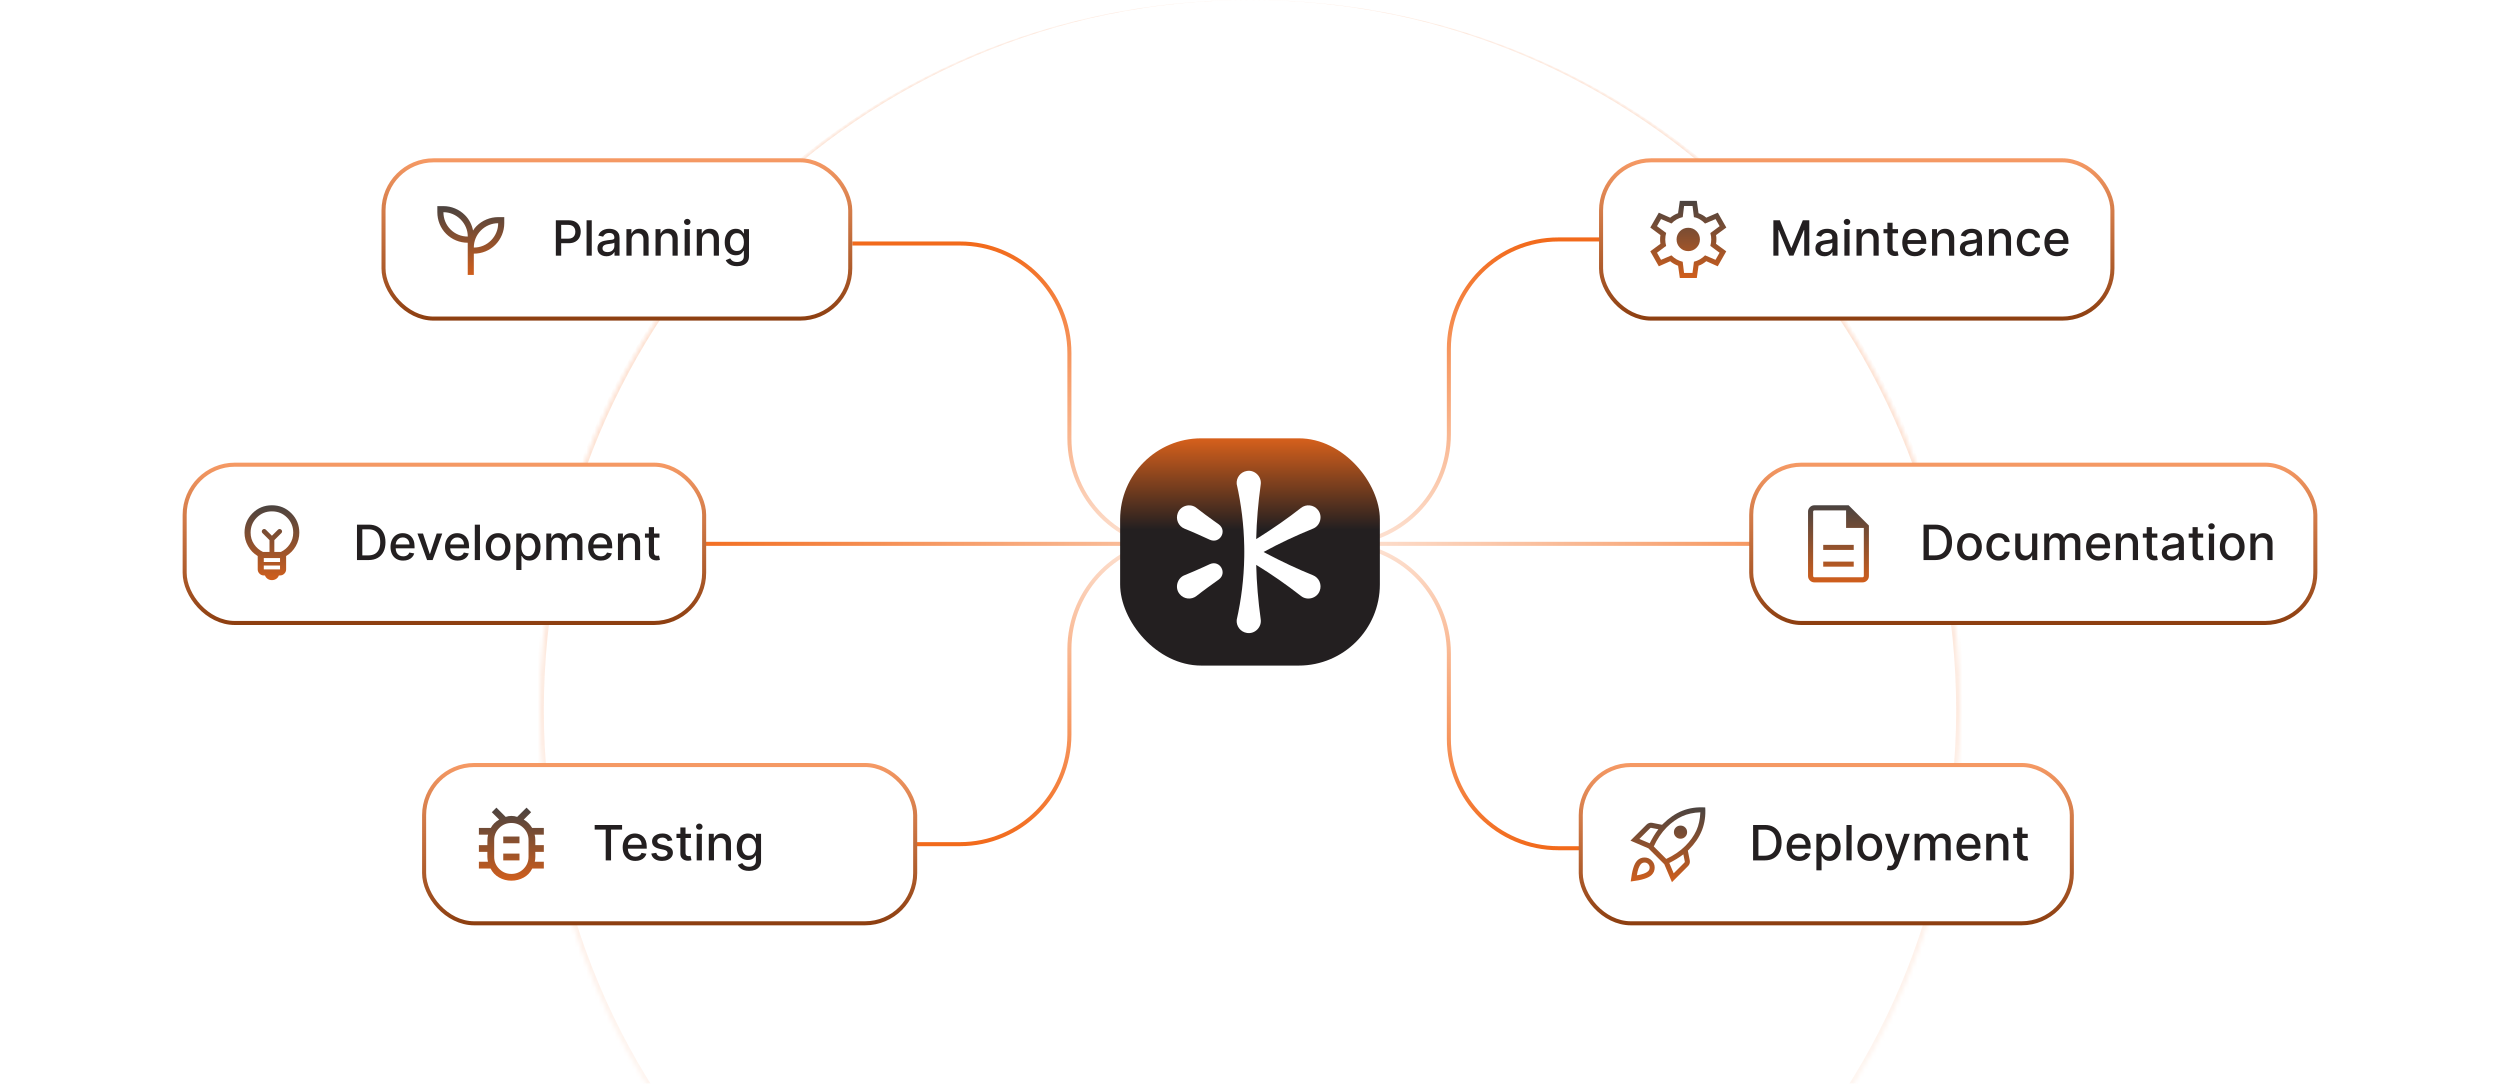 <svg width="616" height="267" viewBox="0 0 616 267" fill="none" xmlns="http://www.w3.org/2000/svg">
<g clip-path="url(#clip0_3183_6827)">
<path d="M165 134H330.5" stroke="url(#paint0_linear_3183_6827)"/>
<path d="M496 134H330.5" stroke="url(#paint1_linear_3183_6827)"/>
<path d="M210 60H236.5C251.412 60 263.5 72.088 263.5 87V108C263.5 122.912 275.588 135 290.5 135H314.5" stroke="url(#paint2_linear_3183_6827)"/>
<path d="M210 208H236.5C251.412 208 263.5 195.912 263.5 181V160C263.5 145.088 275.588 133 290.5 133H314.5" stroke="url(#paint3_linear_3183_6827)"/>
<path d="M410.5 59H384C369.088 59 357 71.088 357 86V107C357 121.912 344.912 134 330 134H306" stroke="url(#paint4_linear_3183_6827)"/>
<path d="M410.5 209H384C369.088 209 357 196.912 357 182V161C357 146.088 344.912 134 330 134H306" stroke="url(#paint5_linear_3183_6827)"/>
<mask id="path-7-inside-1_3183_6827" fill="white">
<path d="M133 175C133 78.35 211.35 0 308 0C404.65 0 483 78.35 483 175C483 271.65 404.65 350 308 350C211.35 350 133 271.65 133 175Z"/>
</mask>
<path d="M133 0H483H133ZM484 175.5C484 272.426 405.426 351 308.5 351H307.5C210.574 351 132 272.426 132 175.5L134 175C134 271.098 211.902 349 308 349C404.098 349 482 271.098 482 175L484 175.5ZM307.5 351C210.574 351 132 272.426 132 175.5C132 78.574 210.574 0 307.5 0H308C211.902 0 134 78.35 134 175C134 271.098 211.902 349 308 349L307.5 351ZM308.5 0C405.426 0 484 78.574 484 175.5C484 272.426 405.426 351 308.5 351L308 349C404.098 349 482 271.098 482 175C482 78.35 404.098 0 308 0H308.5Z" fill="url(#paint6_linear_3183_6827)" mask="url(#path-7-inside-1_3183_6827)"/>
<g filter="url(#filter0_d_3183_6827)">
<rect x="276" y="106" width="64" height="56" rx="20" fill="url(#paint7_linear_3183_6827)"/>
<path d="M323.487 139.728C319.63 138.175 315.874 136.394 312.197 134.462C311.915 134.311 311.634 134.159 311.353 134.004C315.278 131.855 319.339 129.959 323.487 128.272C325.328 127.581 325.988 125.156 324.729 123.632C323.701 122.346 321.827 122.136 320.543 123.165C317.271 125.733 313.852 128.1 310.343 130.321C310.072 130.492 309.8 130.658 309.526 130.825C309.631 126.346 310.021 121.877 310.634 117.437C310.958 115.495 309.189 113.71 307.242 114.04C305.672 114.278 304.574 115.704 304.723 117.267C305.835 122.205 306.474 127.298 306.576 132.505C306.58 132.718 306.584 132.931 306.587 133.144C306.59 133.387 306.592 133.629 306.593 133.872C306.593 133.915 306.593 133.957 306.593 134C306.593 134.04 306.593 134.078 306.593 134.118C306.593 134.121 306.593 134.124 306.593 134.126C306.593 134.387 306.59 134.647 306.587 134.907C306.587 134.944 306.587 134.982 306.586 135.019C306.586 135.114 306.583 135.208 306.582 135.303C306.491 140.577 305.851 145.733 304.725 150.732C304.577 152.296 305.673 153.722 307.243 153.96C309.191 154.29 310.959 152.506 310.636 150.563C310.023 146.126 309.632 141.66 309.527 137.184C313.346 139.512 317.014 142.085 320.544 144.835C322.061 146.087 324.489 145.445 325.177 143.591C325.776 142.058 325.021 140.327 323.488 139.727L323.487 139.728Z" fill="white"/>
<path d="M298.121 136.998C297.609 137.238 297.095 137.474 296.578 137.706C295.026 138.404 293.471 139.097 291.888 139.727C290.054 140.421 289.397 142.836 290.649 144.358C291.673 145.647 293.546 145.86 294.834 144.834C295.28 144.479 295.731 144.135 296.185 143.791C296.641 143.451 297.094 143.11 297.552 142.777C298.466 142.108 299.383 141.441 300.312 140.793C302.464 139.207 300.591 135.921 298.121 136.995V136.998Z" fill="white"/>
<path d="M300.311 127.204C299.847 126.88 299.385 126.551 298.927 126.22C297.547 125.222 296.17 124.222 294.833 123.164C293.317 121.919 290.898 122.559 290.208 124.405C289.605 125.937 290.357 127.669 291.888 128.273C292.417 128.482 292.942 128.702 293.465 128.922C293.986 129.147 294.508 129.37 295.025 129.602C296.061 130.059 297.096 130.521 298.121 131.003C300.568 132.076 302.476 128.81 300.311 127.205V127.204Z" fill="white"/>
</g>
<rect x="94.5" y="39.5" width="115" height="39" rx="12.357" fill="white"/>
<rect x="94.5" y="39.5" width="115" height="39" rx="12.357" stroke="url(#paint8_linear_3183_6827)"/>
<mask id="mask0_3183_6827" style="mask-type:alpha" maskUnits="userSpaceOnUse" x="104" y="47" width="24" height="24">
<rect x="104" y="47" width="24" height="24" fill="#D9D9D9"/>
</mask>
<g mask="url(#mask0_3183_6827)">
<path d="M115.25 67.75V59.813C114.247 59.813 113.287 59.624 112.367 59.244C111.448 58.865 110.636 58.322 109.931 57.617C109.226 56.912 108.688 56.098 108.317 55.175C107.945 54.252 107.76 53.29 107.76 52.288V50.788H109.26C110.244 50.788 111.196 50.98 112.118 51.364C113.039 51.747 113.851 52.29 114.554 52.994C115.077 53.517 115.506 54.102 115.841 54.747C116.177 55.393 116.417 56.078 116.562 56.804C116.677 56.604 116.805 56.414 116.947 56.236C117.089 56.057 117.247 55.88 117.421 55.706C118.125 55.002 118.939 54.458 119.863 54.075C120.786 53.692 121.748 53.5 122.75 53.5H124.25V55C124.25 56.002 124.058 56.965 123.675 57.888C123.291 58.812 122.747 59.626 122.043 60.33C121.339 61.034 120.531 61.572 119.62 61.943C118.709 62.314 117.752 62.5 116.75 62.5V67.75H115.25ZM115.26 58.288C115.26 57.489 115.106 56.726 114.797 56.001C114.489 55.276 114.051 54.63 113.485 54.063C112.918 53.497 112.272 53.059 111.547 52.751C110.822 52.443 110.06 52.288 109.26 52.288C109.26 53.089 109.41 53.855 109.71 54.589C110.01 55.322 110.443 55.972 111.01 56.538C111.576 57.105 112.226 57.538 112.96 57.839C113.693 58.139 114.46 58.288 115.26 58.288ZM116.75 61C117.55 61 118.312 60.85 119.038 60.55C119.763 60.25 120.408 59.817 120.975 59.25C121.542 58.683 121.979 58.033 122.288 57.3C122.596 56.567 122.75 55.8 122.75 55C121.95 55 121.183 55.154 120.45 55.462C119.717 55.771 119.067 56.208 118.5 56.775C117.933 57.342 117.5 57.987 117.2 58.712C116.9 59.438 116.75 60.2 116.75 61Z" fill="url(#paint9_linear_3183_6827)"/>
</g>
<path d="M136.959 63V54.273H140.07C140.749 54.273 141.311 54.396 141.757 54.644C142.203 54.891 142.537 55.229 142.759 55.658C142.98 56.084 143.091 56.564 143.091 57.098C143.091 57.635 142.979 58.118 142.754 58.547C142.533 58.973 142.197 59.311 141.749 59.561C141.303 59.808 140.741 59.932 140.065 59.932H137.926V58.815H139.946C140.375 58.815 140.723 58.742 140.99 58.594C141.257 58.443 141.453 58.239 141.578 57.98C141.703 57.722 141.766 57.428 141.766 57.098C141.766 56.769 141.703 56.476 141.578 56.22C141.453 55.965 141.256 55.764 140.986 55.619C140.719 55.474 140.366 55.402 139.929 55.402H138.276V63H136.959ZM145.806 54.273V63H144.532V54.273H145.806ZM149.425 63.145C149.011 63.145 148.636 63.068 148.3 62.915C147.965 62.758 147.7 62.533 147.504 62.237C147.31 61.942 147.214 61.58 147.214 61.151C147.214 60.781 147.285 60.477 147.427 60.239C147.569 60 147.761 59.811 148.002 59.672C148.244 59.533 148.513 59.428 148.812 59.356C149.11 59.285 149.414 59.231 149.724 59.195C150.116 59.149 150.434 59.112 150.678 59.084C150.923 59.053 151.1 59.003 151.211 58.935C151.322 58.867 151.377 58.756 151.377 58.602V58.572C151.377 58.2 151.272 57.912 151.062 57.707C150.854 57.503 150.545 57.401 150.133 57.401C149.704 57.401 149.366 57.496 149.119 57.686C148.874 57.874 148.705 58.082 148.612 58.312L147.414 58.04C147.556 57.642 147.763 57.321 148.036 57.077C148.312 56.83 148.629 56.651 148.987 56.54C149.344 56.426 149.721 56.369 150.116 56.369C150.377 56.369 150.654 56.401 150.947 56.463C151.242 56.523 151.518 56.633 151.773 56.795C152.032 56.957 152.244 57.189 152.408 57.49C152.573 57.788 152.656 58.176 152.656 58.653V63H151.411V62.105H151.36C151.278 62.27 151.154 62.432 150.989 62.591C150.825 62.75 150.613 62.882 150.354 62.987C150.096 63.092 149.786 63.145 149.425 63.145ZM149.702 62.122C150.055 62.122 150.356 62.053 150.606 61.913C150.859 61.774 151.05 61.592 151.181 61.368C151.315 61.141 151.381 60.898 151.381 60.639V59.795C151.336 59.841 151.248 59.883 151.117 59.923C150.989 59.96 150.843 59.993 150.678 60.021C150.513 60.047 150.353 60.071 150.197 60.094C150.04 60.114 149.91 60.131 149.805 60.145C149.558 60.176 149.332 60.229 149.127 60.303C148.925 60.376 148.763 60.483 148.641 60.622C148.522 60.758 148.462 60.94 148.462 61.168C148.462 61.483 148.579 61.722 148.812 61.883C149.045 62.043 149.342 62.122 149.702 62.122ZM155.627 59.114V63H154.353V56.455H155.576V57.52H155.657C155.807 57.173 156.043 56.895 156.364 56.685C156.688 56.474 157.096 56.369 157.587 56.369C158.033 56.369 158.424 56.463 158.759 56.651C159.094 56.835 159.354 57.111 159.539 57.477C159.723 57.844 159.816 58.297 159.816 58.837V63H158.542V58.99C158.542 58.516 158.418 58.145 158.171 57.878C157.924 57.608 157.584 57.473 157.152 57.473C156.857 57.473 156.594 57.537 156.364 57.665C156.137 57.793 155.956 57.98 155.823 58.227C155.692 58.472 155.627 58.767 155.627 59.114ZM162.799 59.114V63H161.525V56.455H162.748V57.52H162.828C162.979 57.173 163.215 56.895 163.536 56.685C163.86 56.474 164.267 56.369 164.759 56.369C165.205 56.369 165.596 56.463 165.931 56.651C166.266 56.835 166.526 57.111 166.711 57.477C166.895 57.844 166.988 58.297 166.988 58.837V63H165.713V58.99C165.713 58.516 165.59 58.145 165.343 57.878C165.096 57.608 164.756 57.473 164.324 57.473C164.029 57.473 163.766 57.537 163.536 57.665C163.309 57.793 163.128 57.98 162.995 58.227C162.864 58.472 162.799 58.767 162.799 59.114ZM168.696 63V56.455H169.971V63H168.696ZM169.34 55.445C169.118 55.445 168.928 55.371 168.769 55.223C168.613 55.072 168.534 54.894 168.534 54.686C168.534 54.476 168.613 54.297 168.769 54.149C168.928 53.999 169.118 53.923 169.34 53.923C169.561 53.923 169.75 53.999 169.907 54.149C170.066 54.297 170.145 54.476 170.145 54.686C170.145 54.894 170.066 55.072 169.907 55.223C169.75 55.371 169.561 55.445 169.34 55.445ZM172.959 59.114V63H171.685V56.455H172.908V57.52H172.989C173.139 57.173 173.375 56.895 173.696 56.685C174.02 56.474 174.428 56.369 174.919 56.369C175.365 56.369 175.756 56.463 176.091 56.651C176.426 56.835 176.686 57.111 176.871 57.477C177.055 57.844 177.148 58.297 177.148 58.837V63H175.874V58.99C175.874 58.516 175.75 58.145 175.503 57.878C175.256 57.608 174.916 57.473 174.484 57.473C174.189 57.473 173.926 57.537 173.696 57.665C173.469 57.793 173.288 57.98 173.155 58.227C173.024 58.472 172.959 58.767 172.959 59.114ZM181.601 65.591C181.081 65.591 180.634 65.523 180.259 65.386C179.886 65.25 179.582 65.07 179.347 64.845C179.111 64.621 178.935 64.375 178.818 64.108L179.913 63.656C179.99 63.781 180.092 63.913 180.22 64.053C180.351 64.195 180.527 64.315 180.749 64.415C180.973 64.514 181.261 64.564 181.614 64.564C182.097 64.564 182.496 64.446 182.811 64.21C183.126 63.977 183.284 63.605 183.284 63.094V61.807H183.203C183.126 61.946 183.016 62.101 182.871 62.271C182.729 62.442 182.533 62.59 182.283 62.715C182.033 62.84 181.707 62.902 181.307 62.902C180.79 62.902 180.324 62.781 179.909 62.54C179.497 62.295 179.17 61.936 178.929 61.462C178.69 60.984 178.571 60.398 178.571 59.702C178.571 59.006 178.689 58.409 178.925 57.912C179.163 57.415 179.49 57.034 179.905 56.77C180.32 56.503 180.79 56.369 181.315 56.369C181.722 56.369 182.05 56.438 182.3 56.574C182.55 56.707 182.744 56.864 182.884 57.043C183.026 57.222 183.135 57.379 183.212 57.516H183.305V56.455H184.554V63.145C184.554 63.707 184.423 64.169 184.162 64.53C183.901 64.891 183.547 65.158 183.101 65.331C182.658 65.504 182.158 65.591 181.601 65.591ZM181.588 61.845C181.955 61.845 182.264 61.76 182.517 61.59C182.773 61.416 182.966 61.169 183.097 60.848C183.23 60.524 183.297 60.136 183.297 59.685C183.297 59.244 183.232 58.856 183.101 58.521C182.97 58.186 182.778 57.925 182.526 57.737C182.273 57.547 181.96 57.452 181.588 57.452C181.205 57.452 180.885 57.551 180.629 57.75C180.374 57.946 180.18 58.213 180.05 58.551C179.922 58.889 179.858 59.267 179.858 59.685C179.858 60.114 179.923 60.49 180.054 60.814C180.185 61.138 180.378 61.391 180.634 61.572C180.892 61.754 181.21 61.845 181.588 61.845Z" fill="#231F20"/>
<rect x="45.5" y="114.5" width="128" height="39" rx="12.357" fill="white"/>
<rect x="45.5" y="114.5" width="128" height="39" rx="12.357" stroke="url(#paint10_linear_3183_6827)"/>
<mask id="mask1_3183_6827" style="mask-type:alpha" maskUnits="userSpaceOnUse" x="55" y="122" width="24" height="24">
<rect x="55" y="122" width="24" height="24" fill="#D9D9D9"/>
</mask>
<g mask="url(#mask1_3183_6827)">
<path d="M67 142.942C66.599 142.942 66.244 142.837 65.936 142.625C65.627 142.413 65.412 142.136 65.288 141.792H65C64.591 141.792 64.239 141.645 63.943 141.349C63.648 141.054 63.5 140.701 63.5 140.292V137.012C62.491 136.4 61.697 135.58 61.118 134.552C60.539 133.524 60.25 132.423 60.25 131.25C60.25 129.368 60.904 127.772 62.214 126.463C63.523 125.154 65.118 124.5 67 124.5C68.882 124.5 70.478 125.154 71.787 126.463C73.096 127.772 73.75 129.368 73.75 131.25C73.75 132.444 73.461 133.549 72.882 134.567C72.303 135.585 71.509 136.4 70.5 137.012V140.292C70.5 140.701 70.352 141.054 70.057 141.349C69.761 141.645 69.409 141.792 69 141.792H68.712C68.588 142.136 68.373 142.413 68.064 142.625C67.756 142.837 67.401 142.942 67 142.942ZM65 140.292H69V139.354H65V140.292ZM65 138.469H69V137.5H65V138.469ZM64.8 136H66.404V133.089L64.681 131.365C64.563 131.247 64.502 131.109 64.499 130.951C64.496 130.793 64.556 130.651 64.681 130.527C64.805 130.403 64.945 130.341 65.1 130.341C65.255 130.341 65.395 130.403 65.519 130.527L67 132.008L68.481 130.527C68.599 130.409 68.737 130.348 68.895 130.345C69.054 130.342 69.195 130.403 69.319 130.527C69.444 130.651 69.506 130.791 69.506 130.946C69.506 131.101 69.444 131.241 69.319 131.365L67.596 133.089V136H69.2C70.1 135.567 70.833 134.929 71.4 134.088C71.967 133.246 72.25 132.3 72.25 131.25C72.25 129.783 71.742 128.542 70.725 127.525C69.708 126.508 68.467 126 67 126C65.533 126 64.292 126.508 63.275 127.525C62.258 128.542 61.75 129.783 61.75 131.25C61.75 132.3 62.033 133.246 62.6 134.088C63.167 134.929 63.9 135.567 64.8 136Z" fill="url(#paint11_linear_3183_6827)"/>
</g>
<path d="M90.784 138H87.959V129.273H90.874C91.729 129.273 92.463 129.447 93.077 129.797C93.69 130.143 94.16 130.642 94.487 131.293C94.817 131.94 94.981 132.717 94.981 133.624C94.981 134.533 94.815 135.314 94.483 135.967C94.153 136.621 93.676 137.124 93.051 137.476C92.426 137.825 91.671 138 90.784 138ZM89.276 136.849H90.712C91.376 136.849 91.929 136.724 92.369 136.474C92.81 136.222 93.139 135.857 93.358 135.379C93.577 134.899 93.686 134.314 93.686 133.624C93.686 132.939 93.577 132.358 93.358 131.881C93.142 131.403 92.82 131.041 92.391 130.794C91.962 130.547 91.429 130.423 90.793 130.423H89.276V136.849ZM99.338 138.132C98.693 138.132 98.137 137.994 97.671 137.719C97.209 137.44 96.85 137.05 96.598 136.547C96.348 136.041 96.223 135.449 96.223 134.77C96.223 134.099 96.348 133.509 96.598 132.997C96.85 132.486 97.203 132.087 97.654 131.8C98.109 131.513 98.64 131.369 99.248 131.369C99.618 131.369 99.975 131.43 100.322 131.553C100.669 131.675 100.98 131.866 101.255 132.128C101.531 132.389 101.748 132.729 101.907 133.146C102.066 133.561 102.146 134.065 102.146 134.659V135.111H96.943V134.156H100.897C100.897 133.821 100.829 133.524 100.693 133.266C100.556 133.004 100.365 132.798 100.118 132.648C99.873 132.497 99.586 132.422 99.257 132.422C98.899 132.422 98.586 132.51 98.319 132.686C98.055 132.859 97.85 133.087 97.706 133.368C97.564 133.646 97.493 133.949 97.493 134.276V135.021C97.493 135.459 97.569 135.831 97.723 136.138C97.879 136.445 98.096 136.679 98.375 136.841C98.653 137 98.978 137.08 99.35 137.08C99.592 137.08 99.812 137.045 100.011 136.977C100.21 136.906 100.382 136.801 100.527 136.662C100.672 136.523 100.782 136.351 100.859 136.146L102.065 136.364C101.968 136.719 101.795 137.03 101.545 137.297C101.298 137.561 100.987 137.767 100.612 137.915C100.24 138.06 99.815 138.132 99.338 138.132ZM108.972 131.455L106.598 138H105.234L102.857 131.455H104.224L105.882 136.491H105.95L107.604 131.455H108.972ZM112.767 138.132C112.123 138.132 111.567 137.994 111.101 137.719C110.638 137.44 110.28 137.05 110.027 136.547C109.777 136.041 109.652 135.449 109.652 134.77C109.652 134.099 109.777 133.509 110.027 132.997C110.28 132.486 110.632 132.087 111.084 131.8C111.539 131.513 112.07 131.369 112.678 131.369C113.047 131.369 113.405 131.43 113.752 131.553C114.098 131.675 114.409 131.866 114.685 132.128C114.961 132.389 115.178 132.729 115.337 133.146C115.496 133.561 115.576 134.065 115.576 134.659V135.111H110.373V134.156H114.327C114.327 133.821 114.259 133.524 114.123 133.266C113.986 133.004 113.794 132.798 113.547 132.648C113.303 132.497 113.016 132.422 112.686 132.422C112.328 132.422 112.016 132.51 111.749 132.686C111.485 132.859 111.28 133.087 111.135 133.368C110.993 133.646 110.922 133.949 110.922 134.276V135.021C110.922 135.459 110.999 135.831 111.152 136.138C111.309 136.445 111.526 136.679 111.804 136.841C112.083 137 112.408 137.08 112.78 137.08C113.022 137.08 113.242 137.045 113.441 136.977C113.64 136.906 113.811 136.801 113.956 136.662C114.101 136.523 114.212 136.351 114.289 136.146L115.495 136.364C115.398 136.719 115.225 137.03 114.975 137.297C114.728 137.561 114.417 137.767 114.042 137.915C113.669 138.06 113.245 138.132 112.767 138.132ZM118.263 129.273V138H116.989V129.273H118.263ZM122.735 138.132C122.121 138.132 121.586 137.991 121.128 137.71C120.671 137.429 120.316 137.036 120.063 136.53C119.81 136.024 119.684 135.433 119.684 134.757C119.684 134.078 119.81 133.484 120.063 132.976C120.316 132.467 120.671 132.072 121.128 131.791C121.586 131.51 122.121 131.369 122.735 131.369C123.348 131.369 123.884 131.51 124.341 131.791C124.799 132.072 125.154 132.467 125.407 132.976C125.659 133.484 125.786 134.078 125.786 134.757C125.786 135.433 125.659 136.024 125.407 136.53C125.154 137.036 124.799 137.429 124.341 137.71C123.884 137.991 123.348 138.132 122.735 138.132ZM122.739 137.062C123.137 137.062 123.466 136.957 123.728 136.747C123.989 136.537 124.182 136.257 124.307 135.908C124.435 135.558 124.499 135.173 124.499 134.753C124.499 134.335 124.435 133.952 124.307 133.602C124.182 133.25 123.989 132.967 123.728 132.754C123.466 132.541 123.137 132.435 122.739 132.435C122.338 132.435 122.006 132.541 121.742 132.754C121.48 132.967 121.286 133.25 121.158 133.602C121.033 133.952 120.971 134.335 120.971 134.753C120.971 135.173 121.033 135.558 121.158 135.908C121.286 136.257 121.48 136.537 121.742 136.747C122.006 136.957 122.338 137.062 122.739 137.062ZM127.208 140.455V131.455H128.452V132.516H128.559C128.633 132.379 128.739 132.222 128.879 132.043C129.018 131.864 129.211 131.707 129.458 131.574C129.705 131.438 130.032 131.369 130.438 131.369C130.967 131.369 131.438 131.503 131.853 131.77C132.268 132.037 132.593 132.422 132.829 132.925C133.067 133.428 133.187 134.033 133.187 134.74C133.187 135.447 133.069 136.054 132.833 136.56C132.597 137.062 132.273 137.45 131.862 137.723C131.45 137.993 130.979 138.128 130.451 138.128C130.053 138.128 129.728 138.061 129.475 137.928C129.225 137.794 129.029 137.638 128.887 137.459C128.745 137.28 128.636 137.121 128.559 136.982H128.482V140.455H127.208ZM128.457 134.727C128.457 135.187 128.523 135.591 128.657 135.938C128.79 136.284 128.984 136.555 129.237 136.751C129.489 136.945 129.799 137.041 130.165 137.041C130.546 137.041 130.864 136.94 131.12 136.739C131.376 136.534 131.569 136.257 131.7 135.908C131.833 135.558 131.9 135.165 131.9 134.727C131.9 134.295 131.835 133.908 131.704 133.564C131.576 133.22 131.383 132.949 131.124 132.75C130.869 132.551 130.549 132.452 130.165 132.452C129.796 132.452 129.484 132.547 129.228 132.737C128.975 132.928 128.783 133.193 128.653 133.534C128.522 133.875 128.457 134.273 128.457 134.727ZM134.614 138V131.455H135.837V132.52H135.918C136.055 132.159 136.278 131.878 136.587 131.676C136.897 131.472 137.268 131.369 137.7 131.369C138.137 131.369 138.504 131.472 138.799 131.676C139.097 131.881 139.317 132.162 139.46 132.52H139.528C139.684 132.17 139.933 131.892 140.273 131.685C140.614 131.474 141.021 131.369 141.492 131.369C142.086 131.369 142.57 131.555 142.945 131.928C143.323 132.3 143.512 132.861 143.512 133.611V138H142.238V133.73C142.238 133.287 142.117 132.966 141.876 132.767C141.634 132.568 141.346 132.469 141.011 132.469C140.596 132.469 140.273 132.597 140.043 132.852C139.813 133.105 139.698 133.43 139.698 133.828V138H138.428V133.649C138.428 133.294 138.317 133.009 138.096 132.793C137.874 132.577 137.586 132.469 137.231 132.469C136.989 132.469 136.766 132.533 136.562 132.661C136.36 132.786 136.197 132.96 136.072 133.185C135.95 133.409 135.888 133.669 135.888 133.964V138H134.614ZM148.041 138.132C147.396 138.132 146.841 137.994 146.375 137.719C145.912 137.44 145.554 137.05 145.301 136.547C145.051 136.041 144.926 135.449 144.926 134.77C144.926 134.099 145.051 133.509 145.301 132.997C145.554 132.486 145.906 132.087 146.358 131.8C146.812 131.513 147.343 131.369 147.951 131.369C148.321 131.369 148.679 131.43 149.025 131.553C149.372 131.675 149.683 131.866 149.958 132.128C150.234 132.389 150.451 132.729 150.61 133.146C150.77 133.561 150.849 134.065 150.849 134.659V135.111H145.646V134.156H149.6C149.6 133.821 149.532 133.524 149.396 133.266C149.26 133.004 149.068 132.798 148.821 132.648C148.576 132.497 148.289 132.422 147.96 132.422C147.602 132.422 147.289 132.51 147.022 132.686C146.758 132.859 146.554 133.087 146.409 133.368C146.267 133.646 146.196 133.949 146.196 134.276V135.021C146.196 135.459 146.272 135.831 146.426 136.138C146.582 136.445 146.799 136.679 147.078 136.841C147.356 137 147.681 137.08 148.054 137.08C148.295 137.08 148.515 137.045 148.714 136.977C148.913 136.906 149.085 136.801 149.23 136.662C149.375 136.523 149.485 136.351 149.562 136.146L150.768 136.364C150.672 136.719 150.498 137.03 150.248 137.297C150.001 137.561 149.69 137.767 149.315 137.915C148.943 138.06 148.518 138.132 148.041 138.132ZM153.537 134.114V138H152.263V131.455H153.486V132.52H153.567C153.717 132.173 153.953 131.895 154.274 131.685C154.598 131.474 155.006 131.369 155.497 131.369C155.943 131.369 156.334 131.463 156.669 131.651C157.004 131.835 157.264 132.111 157.449 132.477C157.634 132.844 157.726 133.297 157.726 133.837V138H156.452V133.99C156.452 133.516 156.328 133.145 156.081 132.878C155.834 132.608 155.494 132.473 155.062 132.473C154.767 132.473 154.504 132.537 154.274 132.665C154.047 132.793 153.866 132.98 153.733 133.227C153.602 133.472 153.537 133.767 153.537 134.114ZM162.49 131.455V132.477H158.915V131.455H162.49ZM159.874 129.886H161.148V136.078C161.148 136.325 161.185 136.511 161.259 136.636C161.332 136.759 161.428 136.842 161.544 136.888C161.663 136.93 161.793 136.952 161.932 136.952C162.034 136.952 162.124 136.945 162.2 136.93C162.277 136.916 162.337 136.905 162.379 136.896L162.609 137.949C162.536 137.977 162.43 138.006 162.294 138.034C162.158 138.065 161.987 138.082 161.783 138.085C161.447 138.091 161.135 138.031 160.845 137.906C160.555 137.781 160.321 137.588 160.142 137.327C159.963 137.065 159.874 136.737 159.874 136.342V129.886Z" fill="#231F20"/>
<rect x="104.5" y="188.5" width="121" height="39" rx="12.357" fill="white"/>
<rect x="104.5" y="188.5" width="121" height="39" rx="12.357" stroke="url(#paint12_linear_3183_6827)"/>
<mask id="mask2_3183_6827" style="mask-type:alpha" maskUnits="userSpaceOnUse" x="114" y="196" width="24" height="24">
<rect x="114" y="196" width="24" height="24" fill="#D9D9D9"/>
</mask>
<g mask="url(#mask2_3183_6827)">
<path d="M126 215.333C127.167 215.333 128.164 214.922 128.992 214.1C129.819 213.278 130.233 212.283 130.233 211.117V207C130.233 205.833 129.819 204.839 128.992 204.017C128.164 203.194 127.167 202.783 126 202.783C124.833 202.783 123.836 203.194 123.008 204.017C122.181 204.839 121.767 205.833 121.767 207V211.117C121.767 212.283 122.181 213.278 123.008 214.1C123.836 214.922 124.833 215.333 126 215.333ZM124 212H128V210.333H124V212ZM124 207.783H128V206.117H124V207.783ZM126 217C124.917 217 123.91 216.739 122.979 216.217C122.049 215.694 121.344 214.956 120.867 214H118V212.333H120.233C120.139 211.933 120.09 211.531 120.087 211.125C120.085 210.72 120.083 210.311 120.083 209.9H118V208.233H120.083C120.083 207.8 120.087 207.369 120.096 206.942C120.104 206.514 120.161 206.089 120.267 205.667H118V204H120.933C121.167 203.561 121.46 203.17 121.812 202.825C122.165 202.481 122.561 202.189 123 201.95L121.183 200.133L122.317 199L124.6 201.283C125.067 201.122 125.539 201.042 126.017 201.042C126.494 201.042 126.967 201.122 127.433 201.283L129.733 199L130.867 200.133L129.05 201.95C129.489 202.189 129.879 202.482 130.221 202.829C130.562 203.176 130.861 203.567 131.117 204H134V205.667H131.733C131.85 206.089 131.907 206.514 131.904 206.942C131.901 207.369 131.9 207.8 131.9 208.233H134V209.9H131.9C131.9 210.311 131.901 210.72 131.904 211.125C131.907 211.531 131.861 211.933 131.767 212.333H134V214H131.15C130.683 214.967 129.982 215.708 129.046 216.225C128.11 216.742 127.094 217 126 217Z" fill="url(#paint13_linear_3183_6827)"/>
</g>
<path d="M146.528 204.406V203.273H153.283V204.406H150.56V212H149.247V204.406H146.528ZM156.545 212.132C155.9 212.132 155.344 211.994 154.879 211.719C154.415 211.44 154.058 211.05 153.805 210.547C153.555 210.041 153.43 209.449 153.43 208.77C153.43 208.099 153.555 207.509 153.805 206.997C154.058 206.486 154.41 206.087 154.862 205.8C155.316 205.513 155.847 205.369 156.455 205.369C156.825 205.369 157.183 205.43 157.529 205.553C157.876 205.675 158.187 205.866 158.462 206.128C158.738 206.389 158.955 206.729 159.114 207.146C159.273 207.561 159.353 208.065 159.353 208.659V209.111H154.15V208.156H158.104C158.104 207.821 158.036 207.524 157.9 207.266C157.763 207.004 157.572 206.798 157.325 206.648C157.08 206.497 156.793 206.422 156.464 206.422C156.106 206.422 155.793 206.51 155.526 206.686C155.262 206.859 155.058 207.087 154.913 207.368C154.771 207.646 154.7 207.949 154.7 208.276V209.021C154.7 209.459 154.776 209.831 154.93 210.138C155.086 210.445 155.303 210.679 155.582 210.841C155.86 211 156.185 211.08 156.558 211.08C156.799 211.08 157.019 211.045 157.218 210.977C157.417 210.906 157.589 210.801 157.734 210.662C157.879 210.523 157.989 210.351 158.066 210.146L159.272 210.364C159.175 210.719 159.002 211.03 158.752 211.297C158.505 211.561 158.194 211.767 157.819 211.915C157.447 212.06 157.022 212.132 156.545 212.132ZM165.672 207.053L164.517 207.257C164.468 207.109 164.392 206.969 164.287 206.835C164.184 206.702 164.045 206.592 163.869 206.507C163.693 206.422 163.473 206.379 163.208 206.379C162.848 206.379 162.547 206.46 162.305 206.622C162.064 206.781 161.943 206.987 161.943 207.24C161.943 207.459 162.024 207.635 162.186 207.768C162.348 207.902 162.609 208.011 162.97 208.097L164.01 208.335C164.612 208.474 165.061 208.689 165.356 208.979C165.652 209.268 165.799 209.645 165.799 210.108C165.799 210.5 165.686 210.849 165.458 211.156C165.234 211.46 164.92 211.699 164.517 211.872C164.116 212.045 163.652 212.132 163.123 212.132C162.39 212.132 161.792 211.976 161.329 211.663C160.866 211.348 160.582 210.901 160.477 210.321L161.708 210.134C161.785 210.455 161.943 210.697 162.181 210.862C162.42 211.024 162.731 211.105 163.115 211.105C163.532 211.105 163.866 211.018 164.116 210.845C164.366 210.669 164.491 210.455 164.491 210.202C164.491 209.997 164.414 209.825 164.261 209.686C164.11 209.547 163.879 209.442 163.566 209.371L162.458 209.128C161.848 208.989 161.396 208.767 161.103 208.463C160.814 208.159 160.669 207.774 160.669 207.308C160.669 206.922 160.777 206.584 160.993 206.294C161.208 206.004 161.507 205.778 161.887 205.616C162.268 205.452 162.704 205.369 163.196 205.369C163.903 205.369 164.46 205.523 164.866 205.83C165.272 206.134 165.541 206.541 165.672 207.053ZM170.256 205.455V206.477H166.68V205.455H170.256ZM167.639 203.886H168.913V210.078C168.913 210.325 168.95 210.511 169.024 210.636C169.098 210.759 169.193 210.842 169.31 210.888C169.429 210.93 169.558 210.952 169.697 210.952C169.8 210.952 169.889 210.945 169.966 210.93C170.043 210.916 170.102 210.905 170.145 210.896L170.375 211.949C170.301 211.977 170.196 212.006 170.06 212.034C169.923 212.065 169.753 212.082 169.548 212.085C169.213 212.091 168.901 212.031 168.611 211.906C168.321 211.781 168.087 211.588 167.908 211.327C167.729 211.065 167.639 210.737 167.639 210.342V203.886ZM171.665 212V205.455H172.939V212H171.665ZM172.309 204.445C172.087 204.445 171.897 204.371 171.738 204.223C171.581 204.072 171.503 203.893 171.503 203.686C171.503 203.476 171.581 203.297 171.738 203.149C171.897 202.999 172.087 202.923 172.309 202.923C172.53 202.923 172.719 202.999 172.875 203.149C173.034 203.297 173.114 203.476 173.114 203.686C173.114 203.893 173.034 204.072 172.875 204.223C172.719 204.371 172.53 204.445 172.309 204.445ZM175.928 208.114V212H174.653V205.455H175.876V206.52H175.957C176.108 206.173 176.344 205.895 176.665 205.685C176.989 205.474 177.396 205.369 177.888 205.369C178.334 205.369 178.724 205.463 179.06 205.651C179.395 205.835 179.655 206.111 179.839 206.477C180.024 206.844 180.116 207.297 180.116 207.837V212H178.842V207.99C178.842 207.516 178.719 207.145 178.472 206.878C178.224 206.608 177.885 206.473 177.453 206.473C177.158 206.473 176.895 206.537 176.665 206.665C176.438 206.793 176.257 206.98 176.124 207.227C175.993 207.472 175.928 207.767 175.928 208.114ZM184.57 214.591C184.05 214.591 183.602 214.523 183.227 214.386C182.855 214.25 182.551 214.07 182.315 213.845C182.08 213.621 181.903 213.375 181.787 213.108L182.882 212.656C182.959 212.781 183.061 212.913 183.189 213.053C183.32 213.195 183.496 213.315 183.717 213.415C183.942 213.514 184.23 213.564 184.582 213.564C185.065 213.564 185.464 213.446 185.78 213.21C186.095 212.977 186.253 212.605 186.253 212.094V210.807H186.172C186.095 210.946 185.984 211.101 185.839 211.271C185.697 211.442 185.501 211.589 185.251 211.714C185.001 211.839 184.676 211.902 184.276 211.902C183.759 211.902 183.293 211.781 182.878 211.54C182.466 211.295 182.139 210.936 181.898 210.462C181.659 209.984 181.54 209.398 181.54 208.702C181.54 208.006 181.658 207.409 181.893 206.912C182.132 206.415 182.459 206.034 182.874 205.77C183.288 205.503 183.759 205.369 184.284 205.369C184.69 205.369 185.018 205.438 185.268 205.574C185.518 205.707 185.713 205.864 185.852 206.043C185.994 206.222 186.104 206.379 186.18 206.516H186.274V205.455H187.523V212.145C187.523 212.707 187.392 213.169 187.131 213.53C186.869 213.891 186.516 214.158 186.07 214.331C185.626 214.504 185.126 214.591 184.57 214.591ZM184.557 210.845C184.923 210.845 185.233 210.76 185.486 210.589C185.741 210.416 185.935 210.169 186.065 209.848C186.199 209.524 186.266 209.136 186.266 208.685C186.266 208.244 186.2 207.857 186.07 207.521C185.939 207.186 185.747 206.925 185.494 206.737C185.241 206.547 184.929 206.452 184.557 206.452C184.173 206.452 183.854 206.551 183.598 206.75C183.342 206.946 183.149 207.213 183.018 207.551C182.891 207.889 182.827 208.267 182.827 208.685C182.827 209.114 182.892 209.49 183.023 209.814C183.153 210.138 183.347 210.391 183.602 210.572C183.861 210.754 184.179 210.845 184.557 210.845Z" fill="#231F20"/>
<rect x="389.5" y="188.5" width="121" height="39" rx="12.357" fill="white"/>
<rect x="389.5" y="188.5" width="121" height="39" rx="12.357" stroke="url(#paint14_linear_3183_6827)"/>
<mask id="mask3_3183_6827" style="mask-type:alpha" maskUnits="userSpaceOnUse" x="399" y="196" width="24" height="24">
<rect x="399" y="196" width="24" height="24" fill="#D9D9D9"/>
</mask>
<g mask="url(#mask3_3183_6827)">
<path d="M403.942 206.716L406.487 207.795C406.791 207.189 407.118 206.595 407.47 206.013C407.822 205.432 408.204 204.871 408.617 204.33L406.869 203.988C406.818 203.975 406.768 203.977 406.72 203.993C406.672 204.009 406.629 204.036 406.59 204.074L403.942 206.716ZM407.487 208.568L410.561 211.637C411.425 211.244 412.266 210.773 413.081 210.223C413.897 209.673 414.621 209.082 415.252 208.451C416.462 207.241 417.368 205.977 417.971 204.658C418.575 203.339 418.905 201.839 418.961 200.158C417.276 200.215 415.776 200.544 414.461 201.145C413.145 201.746 411.883 202.652 410.673 203.861C410.042 204.493 409.451 205.218 408.901 206.037C408.351 206.856 407.88 207.7 407.487 208.568ZM412.922 206.186C412.608 205.877 412.451 205.496 412.451 205.043C412.451 204.59 412.608 204.207 412.922 203.893C413.235 203.579 413.621 203.422 414.079 203.422C414.537 203.422 414.923 203.579 415.236 203.893C415.55 204.207 415.707 204.59 415.707 205.043C415.707 205.496 415.55 205.877 415.236 206.186C414.923 206.5 414.537 206.657 414.079 206.657C413.621 206.657 413.235 206.5 412.922 206.186ZM412.397 215.181L415.045 212.539C415.084 212.501 415.11 212.456 415.124 212.406C415.138 212.356 415.14 212.307 415.132 212.26L414.783 210.512C414.243 210.921 413.683 211.301 413.103 211.651C412.524 212.001 411.929 212.33 411.318 212.637L412.397 215.181ZM420.17 198.954C420.303 201.001 420.033 202.878 419.359 204.584C418.686 206.29 417.601 207.889 416.105 209.381C416.066 209.42 416.029 209.458 415.995 209.495C415.96 209.532 415.923 209.567 415.884 209.602L416.363 212.004C416.412 212.267 416.399 212.52 416.322 212.764C416.245 213.008 416.114 213.223 415.929 213.408L411.97 217.373L410.081 212.941L406.172 209.038L401.747 207.133L405.701 203.185C405.89 203 406.108 202.867 406.353 202.787C406.599 202.707 406.853 202.693 407.116 202.747L409.531 203.229C409.57 203.194 409.605 203.16 409.636 203.127C409.668 203.094 409.703 203.06 409.742 203.025C411.238 201.529 412.837 200.443 414.54 199.768C416.242 199.093 418.119 198.822 420.17 198.954ZM403.426 212.024C403.913 211.532 404.506 211.287 405.205 211.287C405.903 211.287 406.498 211.531 406.99 212.018C407.477 212.505 407.718 213.098 407.713 213.796C407.708 214.495 407.461 215.09 406.974 215.581C406.585 215.966 405.976 216.291 405.147 216.555C404.318 216.82 403.203 217.037 401.802 217.206C401.972 215.805 402.187 214.688 402.449 213.853C402.711 213.019 403.037 212.409 403.426 212.024ZM404.31 212.928C404.099 213.15 403.905 213.503 403.729 213.985C403.554 214.468 403.42 215.031 403.328 215.674C403.972 215.578 404.535 215.442 405.017 215.267C405.5 215.092 405.852 214.897 406.074 214.682C406.331 214.443 406.462 214.15 406.469 213.801C406.476 213.452 406.355 213.149 406.105 212.893C405.849 212.643 405.546 212.523 405.197 212.531C404.848 212.539 404.552 212.672 404.31 212.928Z" fill="url(#paint15_linear_3183_6827)"/>
</g>
<path d="M434.784 212H431.959V203.273H434.874C435.729 203.273 436.463 203.447 437.077 203.797C437.69 204.143 438.161 204.642 438.487 205.293C438.817 205.94 438.982 206.717 438.982 207.624C438.982 208.533 438.815 209.314 438.483 209.967C438.153 210.621 437.676 211.124 437.051 211.476C436.426 211.825 435.67 212 434.784 212ZM433.276 210.849H434.712C435.376 210.849 435.929 210.724 436.369 210.474C436.81 210.222 437.139 209.857 437.358 209.379C437.577 208.899 437.686 208.314 437.686 207.624C437.686 206.939 437.577 206.358 437.358 205.881C437.142 205.403 436.82 205.041 436.391 204.794C435.962 204.547 435.429 204.423 434.793 204.423H433.276V210.849ZM443.338 212.132C442.693 212.132 442.137 211.994 441.672 211.719C441.208 211.44 440.85 211.05 440.598 210.547C440.348 210.041 440.223 209.449 440.223 208.77C440.223 208.099 440.348 207.509 440.598 206.997C440.85 206.486 441.203 206.087 441.654 205.8C442.109 205.513 442.64 205.369 443.248 205.369C443.618 205.369 443.975 205.43 444.322 205.553C444.669 205.675 444.98 205.866 445.255 206.128C445.531 206.389 445.748 206.729 445.907 207.146C446.066 207.561 446.146 208.065 446.146 208.659V209.111H440.943V208.156H444.897C444.897 207.821 444.829 207.524 444.693 207.266C444.556 207.004 444.365 206.798 444.118 206.648C443.873 206.497 443.586 206.422 443.257 206.422C442.899 206.422 442.586 206.51 442.319 206.686C442.055 206.859 441.85 207.087 441.706 207.368C441.564 207.646 441.493 207.949 441.493 208.276V209.021C441.493 209.459 441.569 209.831 441.723 210.138C441.879 210.445 442.096 210.679 442.375 210.841C442.653 211 442.978 211.08 443.35 211.08C443.592 211.08 443.812 211.045 444.011 210.977C444.21 210.906 444.382 210.801 444.527 210.662C444.672 210.523 444.782 210.351 444.859 210.146L446.065 210.364C445.968 210.719 445.795 211.03 445.545 211.297C445.298 211.561 444.987 211.767 444.612 211.915C444.24 212.06 443.815 212.132 443.338 212.132ZM447.56 214.455V205.455H448.804V206.516H448.911C448.984 206.379 449.091 206.222 449.23 206.043C449.369 205.864 449.563 205.707 449.81 205.574C450.057 205.438 450.384 205.369 450.79 205.369C451.318 205.369 451.79 205.503 452.205 205.77C452.619 206.037 452.945 206.422 453.18 206.925C453.419 207.428 453.538 208.033 453.538 208.74C453.538 209.447 453.42 210.054 453.185 210.56C452.949 211.062 452.625 211.45 452.213 211.723C451.801 211.993 451.331 212.128 450.803 212.128C450.405 212.128 450.08 212.061 449.827 211.928C449.577 211.794 449.381 211.638 449.239 211.459C449.097 211.28 448.987 211.121 448.911 210.982H448.834V214.455H447.56ZM448.808 208.727C448.808 209.187 448.875 209.591 449.009 209.938C449.142 210.284 449.335 210.555 449.588 210.751C449.841 210.945 450.151 211.041 450.517 211.041C450.898 211.041 451.216 210.94 451.472 210.739C451.727 210.534 451.92 210.257 452.051 209.908C452.185 209.558 452.251 209.165 452.251 208.727C452.251 208.295 452.186 207.908 452.055 207.564C451.928 207.22 451.734 206.949 451.476 206.75C451.22 206.551 450.901 206.452 450.517 206.452C450.148 206.452 449.835 206.547 449.58 206.737C449.327 206.928 449.135 207.193 449.004 207.534C448.874 207.875 448.808 208.273 448.808 208.727ZM456.24 203.273V212H454.966V203.273H456.24ZM460.711 212.132C460.098 212.132 459.562 211.991 459.105 211.71C458.647 211.429 458.292 211.036 458.039 210.53C457.787 210.024 457.66 209.433 457.66 208.757C457.66 208.078 457.787 207.484 458.039 206.976C458.292 206.467 458.647 206.072 459.105 205.791C459.562 205.51 460.098 205.369 460.711 205.369C461.325 205.369 461.86 205.51 462.318 205.791C462.775 206.072 463.13 206.467 463.383 206.976C463.636 207.484 463.762 208.078 463.762 208.757C463.762 209.433 463.636 210.024 463.383 210.53C463.13 211.036 462.775 211.429 462.318 211.71C461.86 211.991 461.325 212.132 460.711 212.132ZM460.716 211.062C461.113 211.062 461.443 210.957 461.704 210.747C461.966 210.537 462.159 210.257 462.284 209.908C462.412 209.558 462.475 209.173 462.475 208.753C462.475 208.335 462.412 207.952 462.284 207.602C462.159 207.25 461.966 206.967 461.704 206.754C461.443 206.541 461.113 206.435 460.716 206.435C460.315 206.435 459.983 206.541 459.718 206.754C459.457 206.967 459.262 207.25 459.135 207.602C459.01 207.952 458.947 208.335 458.947 208.753C458.947 209.173 459.01 209.558 459.135 209.908C459.262 210.257 459.457 210.537 459.718 210.747C459.983 210.957 460.315 211.062 460.716 211.062ZM465.767 214.455C465.577 214.455 465.404 214.439 465.248 214.408C465.091 214.379 464.975 214.348 464.898 214.314L465.205 213.27C465.438 213.332 465.645 213.359 465.827 213.351C466.009 213.342 466.169 213.274 466.309 213.146C466.451 213.018 466.576 212.81 466.684 212.52L466.841 212.085L464.446 205.455H465.81L467.468 210.534H467.536L469.194 205.455H470.561L467.864 212.874C467.739 213.214 467.58 213.503 467.387 213.739C467.194 213.977 466.963 214.156 466.696 214.276C466.429 214.395 466.12 214.455 465.767 214.455ZM471.759 212V205.455H472.982V206.52H473.063C473.199 206.159 473.422 205.878 473.732 205.676C474.042 205.472 474.412 205.369 474.844 205.369C475.282 205.369 475.648 205.472 475.944 205.676C476.242 205.881 476.462 206.162 476.604 206.52H476.672C476.828 206.17 477.077 205.892 477.418 205.685C477.759 205.474 478.165 205.369 478.637 205.369C479.23 205.369 479.715 205.555 480.09 205.928C480.468 206.3 480.657 206.861 480.657 207.611V212H479.382V207.73C479.382 207.287 479.262 206.966 479.02 206.767C478.779 206.568 478.49 206.469 478.155 206.469C477.74 206.469 477.418 206.597 477.188 206.852C476.958 207.105 476.843 207.43 476.843 207.828V212H475.573V207.649C475.573 207.294 475.462 207.009 475.24 206.793C475.019 206.577 474.73 206.469 474.375 206.469C474.134 206.469 473.911 206.533 473.706 206.661C473.505 206.786 473.341 206.96 473.216 207.185C473.094 207.409 473.033 207.669 473.033 207.964V212H471.759ZM485.185 212.132C484.54 212.132 483.985 211.994 483.519 211.719C483.056 211.44 482.698 211.05 482.445 210.547C482.195 210.041 482.07 209.449 482.07 208.77C482.07 208.099 482.195 207.509 482.445 206.997C482.698 206.486 483.05 206.087 483.502 205.8C483.957 205.513 484.488 205.369 485.096 205.369C485.465 205.369 485.823 205.43 486.17 205.553C486.516 205.675 486.827 205.866 487.103 206.128C487.379 206.389 487.596 206.729 487.755 207.146C487.914 207.561 487.994 208.065 487.994 208.659V209.111H482.79V208.156H486.745C486.745 207.821 486.677 207.524 486.54 207.266C486.404 207.004 486.212 206.798 485.965 206.648C485.721 206.497 485.434 206.422 485.104 206.422C484.746 206.422 484.434 206.51 484.167 206.686C483.903 206.859 483.698 207.087 483.553 207.368C483.411 207.646 483.34 207.949 483.34 208.276V209.021C483.34 209.459 483.417 209.831 483.57 210.138C483.727 210.445 483.944 210.679 484.222 210.841C484.501 211 484.826 211.08 485.198 211.08C485.44 211.08 485.66 211.045 485.859 210.977C486.058 210.906 486.229 210.801 486.374 210.662C486.519 210.523 486.63 210.351 486.707 210.146L487.913 210.364C487.816 210.719 487.643 211.03 487.393 211.297C487.146 211.561 486.835 211.767 486.46 211.915C486.087 212.06 485.663 212.132 485.185 212.132ZM490.681 208.114V212H489.407V205.455H490.63V206.52H490.711C490.862 206.173 491.098 205.895 491.419 205.685C491.743 205.474 492.15 205.369 492.642 205.369C493.088 205.369 493.478 205.463 493.814 205.651C494.149 205.835 494.409 206.111 494.593 206.477C494.778 206.844 494.87 207.297 494.87 207.837V212H493.596V207.99C493.596 207.516 493.473 207.145 493.225 206.878C492.978 206.608 492.639 206.473 492.207 206.473C491.912 206.473 491.649 206.537 491.419 206.665C491.191 206.793 491.011 206.98 490.877 207.227C490.747 207.472 490.681 207.767 490.681 208.114ZM499.635 205.455V206.477H496.059V205.455H499.635ZM497.018 203.886H498.292V210.078C498.292 210.325 498.329 210.511 498.403 210.636C498.477 210.759 498.572 210.842 498.689 210.888C498.808 210.93 498.937 210.952 499.076 210.952C499.179 210.952 499.268 210.945 499.345 210.93C499.422 210.916 499.481 210.905 499.524 210.896L499.754 211.949C499.68 211.977 499.575 212.006 499.439 212.034C499.302 212.065 499.132 212.082 498.927 212.085C498.592 212.091 498.279 212.031 497.99 211.906C497.7 211.781 497.466 211.588 497.287 211.327C497.108 211.065 497.018 210.737 497.018 210.342V203.886Z" fill="#231F20"/>
<rect x="431.5" y="114.5" width="139" height="39" rx="12.357" fill="white"/>
<rect x="431.5" y="114.5" width="139" height="39" rx="12.357" stroke="url(#paint16_linear_3183_6827)"/>
<mask id="mask4_3183_6827" style="mask-type:alpha" maskUnits="userSpaceOnUse" x="441" y="122" width="24" height="24">
<rect x="441" y="122" width="24" height="24" fill="#D9D9D9"/>
</mask>
<g mask="url(#mask4_3183_6827)">
<path d="M449.24 139.628H456.76V138.372H449.24V139.628ZM449.24 135.507H456.76V134.25H449.24V135.507ZM447.064 143.5C446.634 143.5 446.266 143.347 445.96 143.04C445.653 142.734 445.5 142.366 445.5 141.936V126.064C445.5 125.634 445.653 125.266 445.96 124.96C446.266 124.653 446.634 124.5 447.064 124.5H455.504L460.5 129.496V141.936C460.5 142.366 460.347 142.734 460.04 143.04C459.734 143.347 459.366 143.5 458.936 143.5H447.064ZM454.876 130.087V125.757H447.064C446.987 125.757 446.917 125.788 446.853 125.852C446.789 125.917 446.757 125.987 446.757 126.064V141.936C446.757 142.013 446.789 142.083 446.853 142.148C446.917 142.212 446.987 142.243 447.064 142.243H458.936C459.013 142.243 459.083 142.212 459.148 142.148C459.212 142.083 459.244 142.013 459.244 141.936V130.087H454.876Z" fill="url(#paint17_linear_3183_6827)"/>
</g>
<path d="M476.784 138H473.959V129.273H476.874C477.729 129.273 478.463 129.447 479.077 129.797C479.69 130.143 480.161 130.642 480.487 131.293C480.817 131.94 480.982 132.717 480.982 133.624C480.982 134.533 480.815 135.314 480.483 135.967C480.153 136.621 479.676 137.124 479.051 137.476C478.426 137.825 477.67 138 476.784 138ZM475.276 136.849H476.712C477.376 136.849 477.929 136.724 478.369 136.474C478.81 136.222 479.139 135.857 479.358 135.379C479.577 134.899 479.686 134.314 479.686 133.624C479.686 132.939 479.577 132.358 479.358 131.881C479.142 131.403 478.82 131.041 478.391 130.794C477.962 130.547 477.429 130.423 476.793 130.423H475.276V136.849ZM485.274 138.132C484.66 138.132 484.125 137.991 483.667 137.71C483.21 137.429 482.855 137.036 482.602 136.53C482.349 136.024 482.223 135.433 482.223 134.757C482.223 134.078 482.349 133.484 482.602 132.976C482.855 132.467 483.21 132.072 483.667 131.791C484.125 131.51 484.66 131.369 485.274 131.369C485.887 131.369 486.423 131.51 486.88 131.791C487.338 132.072 487.693 132.467 487.946 132.976C488.199 133.484 488.325 134.078 488.325 134.757C488.325 135.433 488.199 136.024 487.946 136.53C487.693 137.036 487.338 137.429 486.88 137.71C486.423 137.991 485.887 138.132 485.274 138.132ZM485.278 137.062C485.676 137.062 486.005 136.957 486.267 136.747C486.528 136.537 486.721 136.257 486.846 135.908C486.974 135.558 487.038 135.173 487.038 134.753C487.038 134.335 486.974 133.952 486.846 133.602C486.721 133.25 486.528 132.967 486.267 132.754C486.005 132.541 485.676 132.435 485.278 132.435C484.877 132.435 484.545 132.541 484.281 132.754C484.02 132.967 483.825 133.25 483.697 133.602C483.572 133.952 483.51 134.335 483.51 134.753C483.51 135.173 483.572 135.558 483.697 135.908C483.825 136.257 484.02 136.537 484.281 136.747C484.545 136.957 484.877 137.062 485.278 137.062ZM492.504 138.132C491.871 138.132 491.325 137.989 490.868 137.702C490.413 137.412 490.064 137.013 489.82 136.504C489.575 135.996 489.453 135.413 489.453 134.757C489.453 134.092 489.578 133.506 489.828 132.997C490.078 132.486 490.43 132.087 490.885 131.8C491.339 131.513 491.875 131.369 492.491 131.369C492.989 131.369 493.432 131.462 493.821 131.646C494.21 131.828 494.524 132.084 494.763 132.413C495.004 132.743 495.148 133.128 495.193 133.568H493.953C493.885 133.261 493.729 132.997 493.484 132.776C493.243 132.554 492.919 132.443 492.513 132.443C492.158 132.443 491.847 132.537 491.58 132.724C491.315 132.909 491.109 133.173 490.962 133.517C490.814 133.858 490.74 134.261 490.74 134.727C490.74 135.205 490.813 135.616 490.957 135.963C491.102 136.31 491.307 136.578 491.571 136.768C491.838 136.959 492.152 137.054 492.513 137.054C492.754 137.054 492.973 137.01 493.169 136.922C493.368 136.831 493.534 136.702 493.668 136.534C493.804 136.366 493.899 136.165 493.953 135.929H495.193C495.148 136.352 495.01 136.73 494.78 137.062C494.55 137.395 494.241 137.656 493.855 137.847C493.472 138.037 493.021 138.132 492.504 138.132ZM500.702 135.286V131.455H501.98V138H500.728V136.866H500.659C500.509 137.216 500.267 137.507 499.935 137.74C499.605 137.97 499.195 138.085 498.703 138.085C498.283 138.085 497.911 137.993 497.587 137.808C497.266 137.621 497.013 137.344 496.828 136.977C496.647 136.611 496.556 136.158 496.556 135.618V131.455H497.83V135.464C497.83 135.911 497.953 136.266 498.201 136.53C498.448 136.794 498.769 136.926 499.164 136.926C499.402 136.926 499.64 136.866 499.875 136.747C500.114 136.628 500.311 136.447 500.468 136.206C500.627 135.964 500.705 135.658 500.702 135.286ZM503.692 138V131.455H504.915V132.52H504.996C505.133 132.159 505.356 131.878 505.665 131.676C505.975 131.472 506.346 131.369 506.778 131.369C507.215 131.369 507.582 131.472 507.877 131.676C508.175 131.881 508.396 132.162 508.538 132.52H508.606C508.762 132.17 509.011 131.892 509.352 131.685C509.692 131.474 510.099 131.369 510.57 131.369C511.164 131.369 511.648 131.555 512.023 131.928C512.401 132.3 512.59 132.861 512.59 133.611V138H511.316V133.73C511.316 133.287 511.195 132.966 510.954 132.767C510.712 132.568 510.424 132.469 510.089 132.469C509.674 132.469 509.352 132.597 509.121 132.852C508.891 133.105 508.776 133.43 508.776 133.828V138H507.506V133.649C507.506 133.294 507.396 133.009 507.174 132.793C506.952 132.577 506.664 132.469 506.309 132.469C506.067 132.469 505.844 132.533 505.64 132.661C505.438 132.786 505.275 132.96 505.15 133.185C505.028 133.409 504.967 133.669 504.967 133.964V138H503.692ZM517.119 138.132C516.474 138.132 515.919 137.994 515.453 137.719C514.99 137.44 514.632 137.05 514.379 136.547C514.129 136.041 514.004 135.449 514.004 134.77C514.004 134.099 514.129 133.509 514.379 132.997C514.632 132.486 514.984 132.087 515.436 131.8C515.89 131.513 516.422 131.369 517.029 131.369C517.399 131.369 517.757 131.43 518.103 131.553C518.45 131.675 518.761 131.866 519.037 132.128C519.312 132.389 519.529 132.729 519.689 133.146C519.848 133.561 519.927 134.065 519.927 134.659V135.111H514.724V134.156H518.679C518.679 133.821 518.61 133.524 518.474 133.266C518.338 133.004 518.146 132.798 517.899 132.648C517.654 132.497 517.368 132.422 517.038 132.422C516.68 132.422 516.368 132.51 516.1 132.686C515.836 132.859 515.632 133.087 515.487 133.368C515.345 133.646 515.274 133.949 515.274 134.276V135.021C515.274 135.459 515.35 135.831 515.504 136.138C515.66 136.445 515.877 136.679 516.156 136.841C516.434 137 516.76 137.08 517.132 137.08C517.373 137.08 517.593 137.045 517.792 136.977C517.991 136.906 518.163 136.801 518.308 136.662C518.453 136.523 518.564 136.351 518.64 136.146L519.846 136.364C519.75 136.719 519.576 137.03 519.326 137.297C519.079 137.561 518.768 137.767 518.393 137.915C518.021 138.06 517.596 138.132 517.119 138.132ZM522.615 134.114V138H521.341V131.455H522.564V132.52H522.645C522.795 132.173 523.031 131.895 523.352 131.685C523.676 131.474 524.084 131.369 524.575 131.369C525.021 131.369 525.412 131.463 525.747 131.651C526.082 131.835 526.342 132.111 526.527 132.477C526.712 132.844 526.804 133.297 526.804 133.837V138H525.53V133.99C525.53 133.516 525.406 133.145 525.159 132.878C524.912 132.608 524.572 132.473 524.141 132.473C523.845 132.473 523.582 132.537 523.352 132.665C523.125 132.793 522.945 132.98 522.811 133.227C522.68 133.472 522.615 133.767 522.615 134.114ZM531.568 131.455V132.477H527.993V131.455H531.568ZM528.952 129.886H530.226V136.078C530.226 136.325 530.263 136.511 530.337 136.636C530.411 136.759 530.506 136.842 530.622 136.888C530.741 136.93 530.871 136.952 531.01 136.952C531.112 136.952 531.202 136.945 531.278 136.93C531.355 136.916 531.415 136.905 531.457 136.896L531.688 137.949C531.614 137.977 531.509 138.006 531.372 138.034C531.236 138.065 531.065 138.082 530.861 138.085C530.526 138.091 530.213 138.031 529.923 137.906C529.634 137.781 529.399 137.588 529.22 137.327C529.041 137.065 528.952 136.737 528.952 136.342V129.886ZM534.882 138.145C534.468 138.145 534.093 138.068 533.757 137.915C533.422 137.759 533.157 137.533 532.961 137.237C532.767 136.942 532.671 136.58 532.671 136.151C532.671 135.781 532.742 135.477 532.884 135.239C533.026 135 533.218 134.811 533.459 134.672C533.701 134.533 533.971 134.428 534.269 134.357C534.567 134.286 534.871 134.232 535.181 134.195C535.573 134.149 535.891 134.112 536.135 134.084C536.38 134.053 536.557 134.003 536.668 133.935C536.779 133.866 536.834 133.756 536.834 133.602V133.572C536.834 133.2 536.729 132.912 536.519 132.707C536.311 132.503 536.002 132.401 535.59 132.401C535.161 132.401 534.823 132.496 534.576 132.686C534.331 132.874 534.162 133.082 534.069 133.312L532.871 133.04C533.013 132.642 533.221 132.321 533.493 132.077C533.769 131.83 534.086 131.651 534.444 131.54C534.801 131.426 535.178 131.369 535.573 131.369C535.834 131.369 536.111 131.401 536.404 131.463C536.699 131.523 536.975 131.634 537.23 131.795C537.489 131.957 537.701 132.189 537.865 132.49C538.03 132.788 538.113 133.176 538.113 133.653V138H536.868V137.105H536.817C536.735 137.27 536.611 137.432 536.446 137.591C536.282 137.75 536.07 137.882 535.811 137.987C535.553 138.092 535.243 138.145 534.882 138.145ZM535.159 137.122C535.512 137.122 535.813 137.053 536.063 136.913C536.316 136.774 536.507 136.592 536.638 136.368C536.772 136.141 536.838 135.898 536.838 135.639V134.795C536.793 134.841 536.705 134.884 536.574 134.923C536.446 134.96 536.3 134.993 536.135 135.021C535.971 135.047 535.81 135.071 535.654 135.094C535.498 135.114 535.367 135.131 535.262 135.145C535.015 135.176 534.789 135.229 534.584 135.303C534.382 135.376 534.221 135.483 534.098 135.622C533.979 135.759 533.919 135.94 533.919 136.168C533.919 136.483 534.036 136.722 534.269 136.884C534.502 137.043 534.799 137.122 535.159 137.122ZM542.865 131.455V132.477H539.29V131.455H542.865ZM540.249 129.886H541.523V136.078C541.523 136.325 541.56 136.511 541.634 136.636C541.707 136.759 541.803 136.842 541.919 136.888C542.038 136.93 542.168 136.952 542.307 136.952C542.409 136.952 542.499 136.945 542.575 136.93C542.652 136.916 542.712 136.905 542.754 136.896L542.984 137.949C542.911 137.977 542.805 138.006 542.669 138.034C542.533 138.065 542.362 138.082 542.158 138.085C541.822 138.091 541.51 138.031 541.22 137.906C540.93 137.781 540.696 137.588 540.517 137.327C540.338 137.065 540.249 136.737 540.249 136.342V129.886ZM544.275 138V131.455H545.549V138H544.275ZM544.918 130.445C544.696 130.445 544.506 130.371 544.347 130.223C544.191 130.072 544.113 129.893 544.113 129.686C544.113 129.476 544.191 129.297 544.347 129.149C544.506 128.999 544.696 128.923 544.918 128.923C545.14 128.923 545.328 128.999 545.485 129.149C545.644 129.297 545.723 129.476 545.723 129.686C545.723 129.893 545.644 130.072 545.485 130.223C545.328 130.371 545.14 130.445 544.918 130.445ZM550.02 138.132C549.406 138.132 548.871 137.991 548.413 137.71C547.956 137.429 547.601 137.036 547.348 136.53C547.095 136.024 546.969 135.433 546.969 134.757C546.969 134.078 547.095 133.484 547.348 132.976C547.601 132.467 547.956 132.072 548.413 131.791C548.871 131.51 549.406 131.369 550.02 131.369C550.634 131.369 551.169 131.51 551.626 131.791C552.084 132.072 552.439 132.467 552.692 132.976C552.945 133.484 553.071 134.078 553.071 134.757C553.071 135.433 552.945 136.024 552.692 136.53C552.439 137.036 552.084 137.429 551.626 137.71C551.169 137.991 550.634 138.132 550.02 138.132ZM550.024 137.062C550.422 137.062 550.751 136.957 551.013 136.747C551.274 136.537 551.467 136.257 551.592 135.908C551.72 135.558 551.784 135.173 551.784 134.753C551.784 134.335 551.72 133.952 551.592 133.602C551.467 133.25 551.274 132.967 551.013 132.754C550.751 132.541 550.422 132.435 550.024 132.435C549.624 132.435 549.291 132.541 549.027 132.754C548.766 132.967 548.571 133.25 548.443 133.602C548.318 133.952 548.256 134.335 548.256 134.753C548.256 135.173 548.318 135.558 548.443 135.908C548.571 136.257 548.766 136.537 549.027 136.747C549.291 136.957 549.624 137.062 550.024 137.062ZM555.767 134.114V138H554.493V131.455H555.716V132.52H555.797C555.948 132.173 556.184 131.895 556.505 131.685C556.828 131.474 557.236 131.369 557.728 131.369C558.174 131.369 558.564 131.463 558.9 131.651C559.235 131.835 559.495 132.111 559.679 132.477C559.864 132.844 559.956 133.297 559.956 133.837V138H558.682V133.99C558.682 133.516 558.559 133.145 558.311 132.878C558.064 132.608 557.725 132.473 557.293 132.473C556.998 132.473 556.735 132.537 556.505 132.665C556.277 132.793 556.097 132.98 555.963 133.227C555.833 133.472 555.767 133.767 555.767 134.114Z" fill="#231F20"/>
<rect x="394.5" y="39.5" width="126" height="39" rx="12.357" fill="white"/>
<rect x="394.5" y="39.5" width="126" height="39" rx="12.357" stroke="url(#paint18_linear_3183_6827)"/>
<mask id="mask5_3183_6827" style="mask-type:alpha" maskUnits="userSpaceOnUse" x="404" y="47" width="24" height="24">
<rect x="404" y="47" width="24" height="24" fill="#D9D9D9"/>
</mask>
<g mask="url(#mask5_3183_6827)">
<path d="M413.909 68.5L413.481 65.481C413.163 65.373 412.826 65.218 412.469 65.016C412.112 64.814 411.801 64.599 411.536 64.372L408.732 65.618L406.631 61.929L409.129 60.075C409.099 59.908 409.077 59.731 409.064 59.542C409.051 59.354 409.045 59.176 409.045 59.01C409.045 58.849 409.051 58.676 409.064 58.488C409.077 58.301 409.099 58.113 409.129 57.925L406.631 56.064L408.732 52.401L411.527 53.632C411.811 53.402 412.125 53.188 412.471 52.989C412.817 52.79 413.151 52.639 413.471 52.536L413.909 49.5H418.091L418.519 52.529C418.865 52.656 419.2 52.811 419.526 52.993C419.853 53.176 420.155 53.389 420.434 53.632L423.274 52.401L425.369 56.064L422.833 57.927C422.875 58.113 422.901 58.297 422.91 58.478C422.919 58.659 422.923 58.833 422.923 59C422.923 59.161 422.917 59.33 422.905 59.508C422.893 59.685 422.867 59.874 422.827 60.076L425.351 61.929L423.25 65.618L420.434 64.362C420.144 64.602 419.836 64.822 419.509 65.019C419.183 65.218 418.853 65.368 418.519 65.471L418.091 68.5H413.909ZM414.952 67.243H417.029L417.389 64.49C417.913 64.357 418.399 64.162 418.846 63.904C419.293 63.646 419.722 63.317 420.132 62.917L422.701 64.019L423.696 62.272L421.432 60.59C421.504 60.306 421.558 60.035 421.594 59.778C421.63 59.52 421.647 59.261 421.647 59C421.647 58.729 421.631 58.467 421.599 58.216C421.567 57.965 421.511 57.703 421.432 57.429L423.715 55.728L422.72 53.981L420.122 55.088C419.777 54.705 419.36 54.368 418.874 54.076C418.387 53.783 417.889 53.595 417.379 53.51L417.047 50.757H414.958L414.627 53.5C414.088 53.614 413.591 53.801 413.136 54.062C412.681 54.323 412.254 54.66 411.855 55.073L409.279 53.981L408.284 55.728L410.545 57.395C410.469 57.651 410.412 57.912 410.376 58.178C410.339 58.445 410.32 58.722 410.32 59.01C410.32 59.281 410.339 59.547 410.376 59.807C410.412 60.067 410.466 60.328 410.536 60.59L408.284 62.272L409.279 64.019L411.845 62.922C412.239 63.323 412.664 63.653 413.12 63.911C413.577 64.171 414.076 64.367 414.617 64.5L414.952 67.243ZM415.984 61.878C416.785 61.878 417.465 61.599 418.024 61.039C418.583 60.48 418.863 59.8 418.863 59C418.863 58.2 418.583 57.52 418.024 56.961C417.465 56.401 416.785 56.122 415.984 56.122C415.185 56.122 414.505 56.401 413.946 56.961C413.386 57.52 413.106 58.2 413.106 59C413.106 59.8 413.386 60.48 413.946 61.039C414.505 61.599 415.185 61.878 415.984 61.878Z" fill="url(#paint19_linear_3183_6827)"/>
</g>
<path d="M436.959 54.273H438.557L441.335 61.057H441.438L444.216 54.273H445.814V63H444.561V56.685H444.48L441.906 62.987H440.866L438.293 56.68H438.212V63H436.959V54.273ZM449.531 63.145C449.116 63.145 448.741 63.068 448.406 62.915C448.071 62.758 447.805 62.533 447.609 62.237C447.416 61.942 447.319 61.58 447.319 61.151C447.319 60.781 447.39 60.477 447.532 60.239C447.674 60 447.866 59.811 448.108 59.672C448.349 59.533 448.619 59.428 448.917 59.356C449.216 59.285 449.52 59.231 449.829 59.195C450.221 59.149 450.539 59.112 450.784 59.084C451.028 59.053 451.206 59.003 451.316 58.935C451.427 58.867 451.483 58.756 451.483 58.602V58.572C451.483 58.2 451.377 57.912 451.167 57.707C450.96 57.503 450.65 57.401 450.238 57.401C449.809 57.401 449.471 57.496 449.224 57.686C448.98 57.874 448.811 58.082 448.717 58.312L447.52 58.04C447.662 57.642 447.869 57.321 448.142 57.077C448.417 56.83 448.734 56.651 449.092 56.54C449.45 56.426 449.826 56.369 450.221 56.369C450.483 56.369 450.76 56.401 451.052 56.463C451.348 56.523 451.623 56.633 451.879 56.795C452.137 56.957 452.349 57.189 452.514 57.49C452.679 57.788 452.761 58.176 452.761 58.653V63H451.517V62.105H451.466C451.383 62.27 451.26 62.432 451.095 62.591C450.93 62.75 450.718 62.882 450.46 62.987C450.201 63.092 449.892 63.145 449.531 63.145ZM449.808 62.122C450.16 62.122 450.461 62.053 450.711 61.913C450.964 61.774 451.156 61.592 451.287 61.368C451.42 61.141 451.487 60.898 451.487 60.639V59.795C451.441 59.841 451.353 59.883 451.223 59.923C451.095 59.96 450.949 59.993 450.784 60.021C450.619 60.047 450.458 60.071 450.302 60.094C450.146 60.114 450.015 60.131 449.91 60.145C449.663 60.176 449.437 60.229 449.233 60.303C449.031 60.376 448.869 60.483 448.747 60.622C448.627 60.758 448.568 60.94 448.568 61.168C448.568 61.483 448.684 61.722 448.917 61.883C449.15 62.043 449.447 62.122 449.808 62.122ZM454.458 63V56.455H455.732V63H454.458ZM455.102 55.445C454.88 55.445 454.69 55.371 454.531 55.223C454.374 55.072 454.296 54.894 454.296 54.686C454.296 54.476 454.374 54.297 454.531 54.149C454.69 53.999 454.88 53.923 455.102 53.923C455.323 53.923 455.512 53.999 455.668 54.149C455.827 54.297 455.907 54.476 455.907 54.686C455.907 54.894 455.827 55.072 455.668 55.223C455.512 55.371 455.323 55.445 455.102 55.445ZM458.721 59.114V63H457.446V56.455H458.669V57.52H458.75C458.901 57.173 459.137 56.895 459.458 56.685C459.782 56.474 460.189 56.369 460.681 56.369C461.127 56.369 461.517 56.463 461.853 56.651C462.188 56.835 462.448 57.111 462.632 57.477C462.817 57.844 462.909 58.297 462.909 58.837V63H461.635V58.99C461.635 58.516 461.512 58.145 461.265 57.878C461.017 57.608 460.678 57.473 460.246 57.473C459.951 57.473 459.688 57.537 459.458 57.665C459.23 57.793 459.05 57.98 458.917 58.227C458.786 58.472 458.721 58.767 458.721 59.114ZM467.674 56.455V57.477H464.098V56.455H467.674ZM465.057 54.886H466.331V61.078C466.331 61.325 466.368 61.511 466.442 61.636C466.516 61.758 466.611 61.842 466.728 61.888C466.847 61.93 466.976 61.952 467.115 61.952C467.218 61.952 467.307 61.945 467.384 61.93C467.461 61.916 467.52 61.905 467.563 61.896L467.793 62.949C467.719 62.977 467.614 63.006 467.478 63.034C467.341 63.065 467.171 63.082 466.966 63.085C466.631 63.091 466.319 63.031 466.029 62.906C465.739 62.781 465.505 62.588 465.326 62.327C465.147 62.065 465.057 61.737 465.057 61.342V54.886ZM471.834 63.132C471.189 63.132 470.634 62.994 470.168 62.719C469.705 62.44 469.347 62.05 469.094 61.547C468.844 61.041 468.719 60.449 468.719 59.77C468.719 59.099 468.844 58.508 469.094 57.997C469.347 57.486 469.699 57.087 470.151 56.8C470.605 56.513 471.136 56.369 471.744 56.369C472.114 56.369 472.472 56.43 472.818 56.553C473.165 56.675 473.476 56.867 473.751 57.128C474.027 57.389 474.244 57.729 474.403 58.146C474.563 58.561 474.642 59.065 474.642 59.659V60.111H469.439V59.156H473.393C473.393 58.821 473.325 58.524 473.189 58.266C473.053 58.004 472.861 57.798 472.614 57.648C472.369 57.497 472.082 57.422 471.753 57.422C471.395 57.422 471.082 57.51 470.815 57.686C470.551 57.859 470.347 58.087 470.202 58.368C470.06 58.646 469.989 58.949 469.989 59.276V60.021C469.989 60.459 470.065 60.831 470.219 61.138C470.375 61.445 470.592 61.679 470.871 61.841C471.149 62 471.474 62.08 471.847 62.08C472.088 62.08 472.308 62.045 472.507 61.977C472.706 61.906 472.878 61.801 473.023 61.662C473.168 61.523 473.278 61.351 473.355 61.146L474.561 61.364C474.464 61.719 474.291 62.03 474.041 62.297C473.794 62.561 473.483 62.767 473.108 62.915C472.736 63.06 472.311 63.132 471.834 63.132ZM477.33 59.114V63H476.056V56.455H477.279V57.52H477.36C477.51 57.173 477.746 56.895 478.067 56.685C478.391 56.474 478.799 56.369 479.29 56.369C479.736 56.369 480.127 56.463 480.462 56.651C480.797 56.835 481.057 57.111 481.242 57.477C481.426 57.844 481.519 58.297 481.519 58.837V63H480.245V58.99C480.245 58.516 480.121 58.145 479.874 57.878C479.627 57.608 479.287 57.473 478.855 57.473C478.56 57.473 478.297 57.537 478.067 57.665C477.84 57.793 477.659 57.98 477.526 58.227C477.395 58.472 477.33 58.767 477.33 59.114ZM485.132 63.145C484.718 63.145 484.343 63.068 484.007 62.915C483.672 62.758 483.407 62.533 483.211 62.237C483.017 61.942 482.921 61.58 482.921 61.151C482.921 60.781 482.992 60.477 483.134 60.239C483.276 60 483.468 59.811 483.709 59.672C483.951 59.533 484.221 59.428 484.519 59.356C484.817 59.285 485.121 59.231 485.431 59.195C485.823 59.149 486.141 59.112 486.385 59.084C486.63 59.053 486.807 59.003 486.918 58.935C487.029 58.867 487.084 58.756 487.084 58.602V58.572C487.084 58.2 486.979 57.912 486.769 57.707C486.561 57.503 486.252 57.401 485.84 57.401C485.411 57.401 485.073 57.496 484.826 57.686C484.581 57.874 484.412 58.082 484.319 58.312L483.121 58.04C483.263 57.642 483.471 57.321 483.743 57.077C484.019 56.83 484.336 56.651 484.694 56.54C485.051 56.426 485.428 56.369 485.823 56.369C486.084 56.369 486.361 56.401 486.654 56.463C486.949 56.523 487.225 56.633 487.48 56.795C487.739 56.957 487.951 57.189 488.115 57.49C488.28 57.788 488.363 58.176 488.363 58.653V63H487.118V62.105H487.067C486.985 62.27 486.861 62.432 486.696 62.591C486.532 62.75 486.32 62.882 486.061 62.987C485.803 63.092 485.493 63.145 485.132 63.145ZM485.409 62.122C485.762 62.122 486.063 62.053 486.313 61.913C486.566 61.774 486.757 61.592 486.888 61.368C487.022 61.141 487.088 60.898 487.088 60.639V59.795C487.043 59.841 486.955 59.883 486.824 59.923C486.696 59.96 486.55 59.993 486.385 60.021C486.221 60.047 486.06 60.071 485.904 60.094C485.748 60.114 485.617 60.131 485.512 60.145C485.265 60.176 485.039 60.229 484.834 60.303C484.632 60.376 484.471 60.483 484.348 60.622C484.229 60.758 484.169 60.94 484.169 61.168C484.169 61.483 484.286 61.722 484.519 61.883C484.752 62.043 485.049 62.122 485.409 62.122ZM491.334 59.114V63H490.06V56.455H491.283V57.52H491.364C491.514 57.173 491.75 56.895 492.071 56.685C492.395 56.474 492.803 56.369 493.294 56.369C493.74 56.369 494.131 56.463 494.466 56.651C494.801 56.835 495.061 57.111 495.246 57.477C495.43 57.844 495.523 58.297 495.523 58.837V63H494.249V58.99C494.249 58.516 494.125 58.145 493.878 57.878C493.631 57.608 493.291 57.473 492.859 57.473C492.564 57.473 492.301 57.537 492.071 57.665C491.844 57.793 491.663 57.98 491.53 58.227C491.399 58.472 491.334 58.767 491.334 59.114ZM499.989 63.132C499.355 63.132 498.81 62.989 498.352 62.702C497.898 62.412 497.548 62.013 497.304 61.504C497.06 60.996 496.938 60.413 496.938 59.757C496.938 59.092 497.062 58.506 497.312 57.997C497.562 57.486 497.915 57.087 498.369 56.8C498.824 56.513 499.359 56.369 499.976 56.369C500.473 56.369 500.916 56.462 501.305 56.646C501.695 56.828 502.009 57.084 502.247 57.413C502.489 57.743 502.632 58.128 502.678 58.568H501.438C501.369 58.261 501.213 57.997 500.969 57.776C500.727 57.554 500.403 57.443 499.997 57.443C499.642 57.443 499.331 57.537 499.064 57.724C498.8 57.909 498.594 58.173 498.446 58.517C498.298 58.858 498.224 59.261 498.224 59.727C498.224 60.205 498.297 60.617 498.442 60.963C498.587 61.31 498.791 61.578 499.055 61.769C499.322 61.959 499.636 62.054 499.997 62.054C500.239 62.054 500.457 62.01 500.653 61.922C500.852 61.831 501.018 61.702 501.152 61.534C501.288 61.367 501.384 61.165 501.438 60.929H502.678C502.632 61.352 502.494 61.73 502.264 62.062C502.034 62.395 501.726 62.656 501.339 62.847C500.956 63.037 500.506 63.132 499.989 63.132ZM506.861 63.132C506.216 63.132 505.661 62.994 505.195 62.719C504.732 62.44 504.374 62.05 504.121 61.547C503.871 61.041 503.746 60.449 503.746 59.77C503.746 59.099 503.871 58.508 504.121 57.997C504.374 57.486 504.726 57.087 505.178 56.8C505.632 56.513 506.164 56.369 506.772 56.369C507.141 56.369 507.499 56.43 507.846 56.553C508.192 56.675 508.503 56.867 508.779 57.128C509.054 57.389 509.272 57.729 509.431 58.146C509.59 58.561 509.669 59.065 509.669 59.659V60.111H504.466V59.156H508.421C508.421 58.821 508.353 58.524 508.216 58.266C508.08 58.004 507.888 57.798 507.641 57.648C507.397 57.497 507.11 57.422 506.78 57.422C506.422 57.422 506.11 57.51 505.843 57.686C505.578 57.859 505.374 58.087 505.229 58.368C505.087 58.646 505.016 58.949 505.016 59.276V60.021C505.016 60.459 505.093 60.831 505.246 61.138C505.402 61.445 505.62 61.679 505.898 61.841C506.176 62 506.502 62.08 506.874 62.08C507.115 62.08 507.336 62.045 507.534 61.977C507.733 61.906 507.905 61.801 508.05 61.662C508.195 61.523 508.306 61.351 508.382 61.146L509.588 61.364C509.492 61.719 509.319 62.03 509.069 62.297C508.821 62.561 508.51 62.767 508.135 62.915C507.763 63.06 507.338 63.132 506.861 63.132Z" fill="#231F20"/>
</g>
<defs>
<filter id="filter0_d_3183_6827" x="276" y="106" width="64" height="58" filterUnits="userSpaceOnUse" color-interpolation-filters="sRGB">
<feFlood flood-opacity="0" result="BackgroundImageFix"/>
<feColorMatrix in="SourceAlpha" type="matrix" values="0 0 0 0 0 0 0 0 0 0 0 0 0 0 0 0 0 0 127 0" result="hardAlpha"/>
<feOffset dy="2"/>
<feComposite in2="hardAlpha" operator="out"/>
<feColorMatrix type="matrix" values="0 0 0 0 0.384 0 0 0 0 0.212 0 0 0 0 0.122 0 0 0 1 0"/>
<feBlend mode="normal" in2="BackgroundImageFix" result="effect1_dropShadow_3183_6827"/>
<feBlend mode="normal" in="SourceGraphic" in2="effect1_dropShadow_3183_6827" result="shape"/>
</filter>
<linearGradient id="paint0_linear_3183_6827" x1="329.482" y1="133" x2="166.019" y2="135.074" gradientUnits="userSpaceOnUse">
<stop stop-color="#FDE2D3"/>
<stop offset="1" stop-color="#F26A1B"/>
</linearGradient>
<linearGradient id="paint1_linear_3183_6827" x1="331.518" y1="133" x2="494.981" y2="135.074" gradientUnits="userSpaceOnUse">
<stop stop-color="#FDE2D3"/>
<stop offset="1" stop-color="#F26A1B"/>
</linearGradient>
<linearGradient id="paint2_linear_3183_6827" x1="262.25" y1="60" x2="262.25" y2="135" gradientUnits="userSpaceOnUse">
<stop stop-color="#F26A1B"/>
<stop offset="1" stop-color="#FDE2D3"/>
</linearGradient>
<linearGradient id="paint3_linear_3183_6827" x1="262.25" y1="208" x2="262.25" y2="133" gradientUnits="userSpaceOnUse">
<stop stop-color="#F26A1B"/>
<stop offset="1" stop-color="#FDE2D3"/>
</linearGradient>
<linearGradient id="paint4_linear_3183_6827" x1="358.25" y1="59" x2="358.25" y2="134" gradientUnits="userSpaceOnUse">
<stop stop-color="#F26A1B"/>
<stop offset="1" stop-color="#FDE2D3"/>
</linearGradient>
<linearGradient id="paint5_linear_3183_6827" x1="358.25" y1="209" x2="358.25" y2="134" gradientUnits="userSpaceOnUse">
<stop stop-color="#F26A1B"/>
<stop offset="1" stop-color="#FDE2D3"/>
</linearGradient>
<linearGradient id="paint6_linear_3183_6827" x1="308" y1="0" x2="308" y2="350" gradientUnits="userSpaceOnUse">
<stop stop-color="#FCD6C1"/>
<stop offset="1" stop-color="white"/>
</linearGradient>
<linearGradient id="paint7_linear_3183_6827" x1="308" y1="128.5" x2="308" y2="102.5" gradientUnits="userSpaceOnUse">
<stop stop-color="#231F20"/>
<stop offset="1" stop-color="#F26A1B"/>
</linearGradient>
<linearGradient id="paint8_linear_3183_6827" x1="152" y1="39" x2="152" y2="79" gradientUnits="userSpaceOnUse">
<stop stop-color="#F69A65"/>
<stop offset="1" stop-color="#8C3E10"/>
</linearGradient>
<linearGradient id="paint9_linear_3183_6827" x1="116.005" y1="50.788" x2="116.005" y2="67.75" gradientUnits="userSpaceOnUse">
<stop stop-color="#4A4340"/>
<stop offset="1" stop-color="#D05E1C"/>
</linearGradient>
<linearGradient id="paint10_linear_3183_6827" x1="109.5" y1="114" x2="109.5" y2="154" gradientUnits="userSpaceOnUse">
<stop stop-color="#F69A65"/>
<stop offset="1" stop-color="#8C3E10"/>
</linearGradient>
<linearGradient id="paint11_linear_3183_6827" x1="67" y1="124.5" x2="67" y2="142.942" gradientUnits="userSpaceOnUse">
<stop stop-color="#4A4340"/>
<stop offset="1" stop-color="#D05E1C"/>
</linearGradient>
<linearGradient id="paint12_linear_3183_6827" x1="165" y1="188" x2="165" y2="228" gradientUnits="userSpaceOnUse">
<stop stop-color="#F69A65"/>
<stop offset="1" stop-color="#8C3E10"/>
</linearGradient>
<linearGradient id="paint13_linear_3183_6827" x1="126" y1="199" x2="126" y2="217" gradientUnits="userSpaceOnUse">
<stop stop-color="#4A4340"/>
<stop offset="1" stop-color="#D05E1C"/>
</linearGradient>
<linearGradient id="paint14_linear_3183_6827" x1="450" y1="188" x2="450" y2="228" gradientUnits="userSpaceOnUse">
<stop stop-color="#F69A65"/>
<stop offset="1" stop-color="#8C3E10"/>
</linearGradient>
<linearGradient id="paint15_linear_3183_6827" x1="410.975" y1="198.922" x2="410.975" y2="217.373" gradientUnits="userSpaceOnUse">
<stop stop-color="#4A4340"/>
<stop offset="1" stop-color="#D05E1C"/>
</linearGradient>
<linearGradient id="paint16_linear_3183_6827" x1="501" y1="114" x2="501" y2="154" gradientUnits="userSpaceOnUse">
<stop stop-color="#F69A65"/>
<stop offset="1" stop-color="#8C3E10"/>
</linearGradient>
<linearGradient id="paint17_linear_3183_6827" x1="453" y1="124.5" x2="453" y2="143.5" gradientUnits="userSpaceOnUse">
<stop stop-color="#4A4340"/>
<stop offset="1" stop-color="#D05E1C"/>
</linearGradient>
<linearGradient id="paint18_linear_3183_6827" x1="457.5" y1="39" x2="457.5" y2="79" gradientUnits="userSpaceOnUse">
<stop stop-color="#F69A65"/>
<stop offset="1" stop-color="#8C3E10"/>
</linearGradient>
<linearGradient id="paint19_linear_3183_6827" x1="416" y1="49.5" x2="416" y2="68.5" gradientUnits="userSpaceOnUse">
<stop stop-color="#4A4340"/>
<stop offset="1" stop-color="#D05E1C"/>
</linearGradient>
<clipPath id="clip0_3183_6827">
<rect width="616" height="267" fill="white"/>
</clipPath>
</defs>
</svg>
